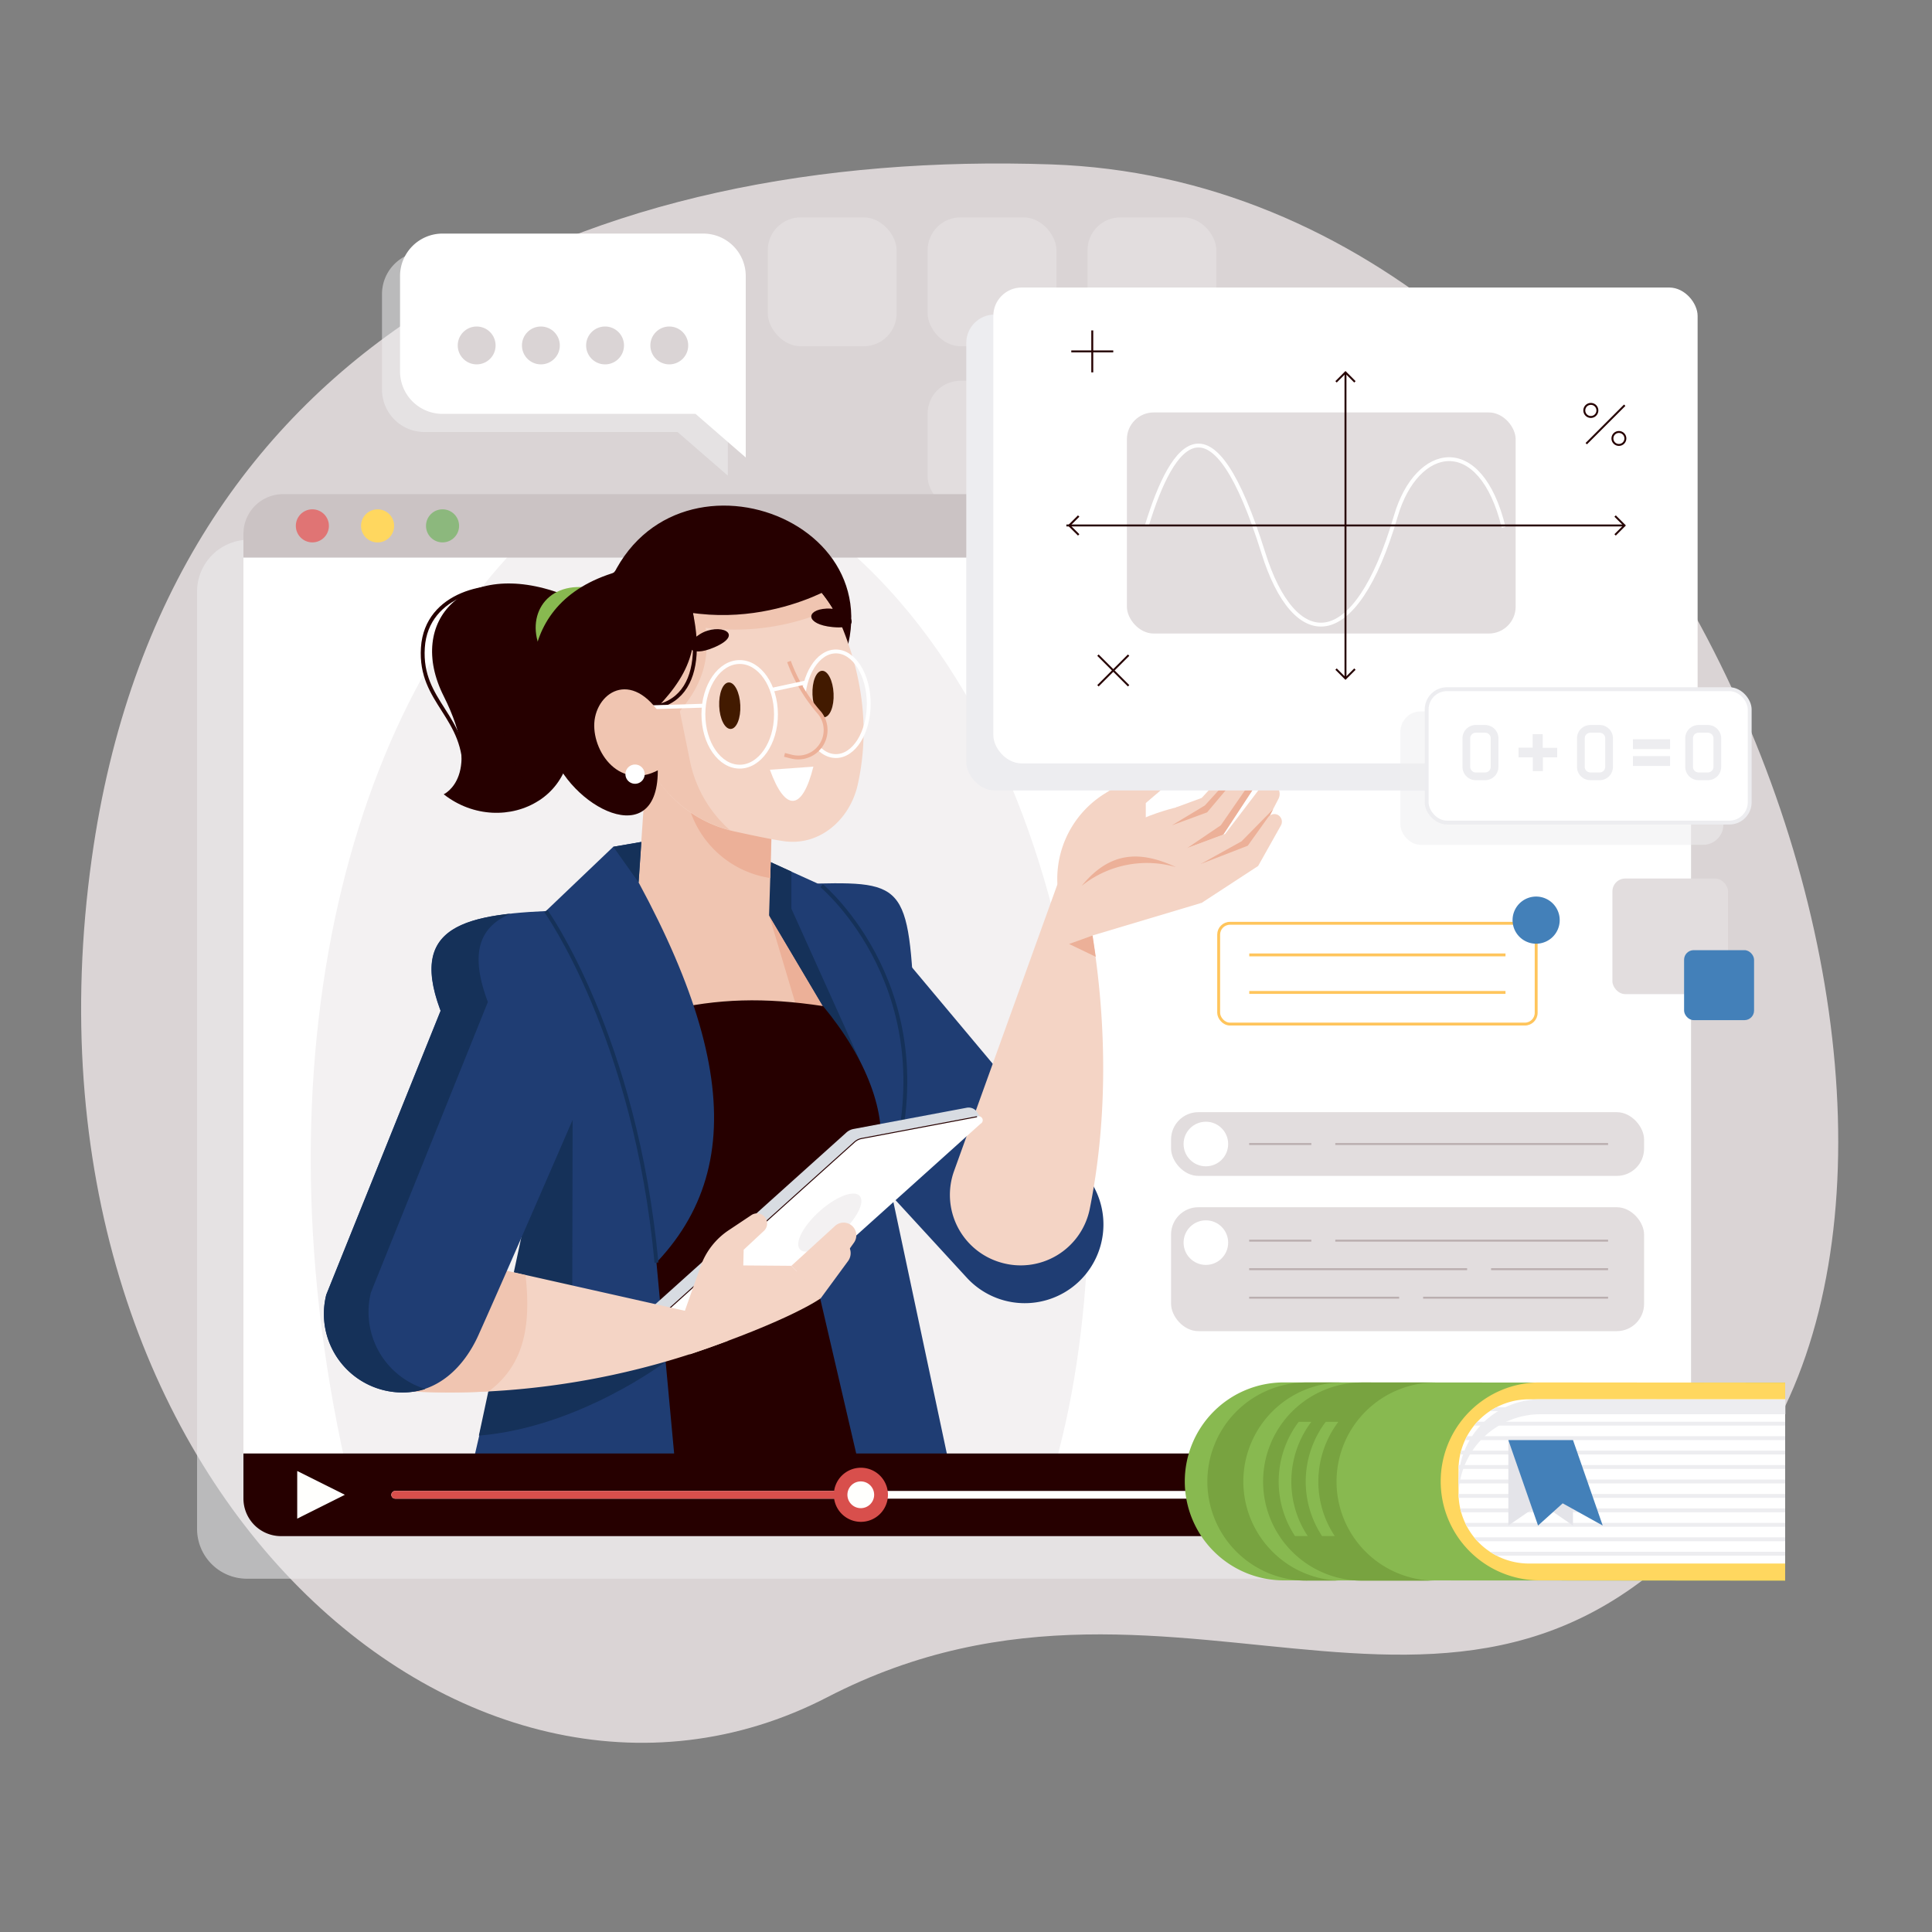 <svg xmlns="http://www.w3.org/2000/svg" xmlns:xlink="http://www.w3.org/1999/xlink" viewBox="0 0 500 500"><rect x="0" y="0" width="500" height="500" fill="#808080" stroke="none"/><defs><clipPath id="clip-path"><path d="M395.68,362.14H462a0,0,0,0,1,0,0v42.5a0,0,0,0,1,0,0H395.68a18.21,18.21,0,0,1-18.21-18.21v-6.08A18.21,18.21,0,0,1,395.68,362.14Z" fill="none"/></clipPath></defs><title>artwork mistar web</title><g style="isolation:isolate"><g id="BACKGROUND"><path d="M272.08,42.55C433.33,48.1,520.92,286.54,452,380.81S307.34,391,214.14,439.22,1.27,382.76,23.75,222.15C42.74,86.46,153.05,38.46,272.08,42.55Z" fill="#dad4d5"/><rect x="198.7" y="56.26" width="33.34" height="33.34" rx="8.5" fill="#e2ddde"/><rect x="240.07" y="56.26" width="33.34" height="33.34" rx="8.5" fill="#e2ddde"/><rect x="281.45" y="56.26" width="33.34" height="33.34" rx="8.5" fill="#e2ddde"/><rect x="240.07" y="98.54" width="33.34" height="33.34" rx="8.5" fill="#e2ddde"/><rect x="281.45" y="98.54" width="33.34" height="33.34" rx="8.5" fill="#e2ddde"/></g><g id="OBJECTS"><path d="M425.64,153.12a13.44,13.44,0,0,0-13.44-13.44H64.38A13.43,13.43,0,0,0,51,153.12V388h0v7.67a12.9,12.9,0,0,0,12.9,12.9H412.73a12.89,12.89,0,0,0,12.9-12.9V388h0Z" fill="#ededf0" opacity="0.53" style="mix-blend-mode:multiply"/><path d="M437.64,139V377H63V139a10.27,10.27,0,0,1,10.27-10.27H427.37A10.27,10.27,0,0,1,437.64,139Z" fill="#fff"/><path d="M89.46,379.13h183.6c20.89-74.79,6.38-200.34-68.69-248.28H145.5C92.73,173.37,64.86,269.63,89.46,379.13Z" fill="#f3f1f2"/><path d="M437.63,138.15v6.16H63v-6.16a10.27,10.27,0,0,1,10.28-10.27H427.36A10.27,10.27,0,0,1,437.63,138.15Z" fill="#cbc3c4"/><circle cx="80.84" cy="136.09" r="4.28" fill="#e07474"/><path d="M102,136.09a4.28,4.28,0,1,1-4.28-4.27A4.27,4.27,0,0,1,102,136.09Z" fill="#ffd75f"/><circle cx="114.53" cy="136.09" r="4.28" fill="#8cb87d"/><path d="M280.73,303.72,228.3,241.14l-28.85,34.27,50.72,55.22a20.36,20.36,0,0,0,32-2.47h0A20.36,20.36,0,0,0,280.73,303.72Z" fill="#1f3d73"/><path d="M282,313a18.23,18.23,0,0,1-23.08,13.71,18.22,18.22,0,0,1-12-23.68l26.68-74,0-.1,6-1.64S291.1,267.83,282,313Z" fill="#f4d4c5"/><path d="M321.26,201.6l-5,8.49-11.88,7.09v-8.24L311,206.5l6.84-7.4a2,2,0,0,1,2.4-.39l.29.16a2,2,0,0,1,.77.79A1.93,1.93,0,0,1,321.26,201.6Z" fill="#f4d4c5"/><path d="M325.11,203l-8.53,13-1.24,1.89-12.82,7.16-6-7.36,15.92-7.47,8.5-10.32a2.58,2.58,0,0,1,2-.95,2.46,2.46,0,0,1,.89.16,2.57,2.57,0,0,1,1.35,1.13A2.61,2.61,0,0,1,325.11,203Z" fill="#f4d4c5"/><path d="M325.11,203l-8.53,13-9.35,3.49,8.72-5.91,9.21-13.34A2.61,2.61,0,0,1,325.11,203Z" fill="#ecb098"/><path d="M331.17,205.47a2.69,2.69,0,0,1-.3,1.26l-.81,1.56-4.34,8.37-5.1,5.87-9.68,11.17-17.23-9.2,23.35-8.67,9.23-12.11a2.75,2.75,0,0,1,4.88,1.75Z" fill="#f4d4c5"/><polygon points="329.47 209.44 325.72 216.66 320.62 222.53 310.76 223.59 321.3 217.74 329.47 209.44" fill="#ecb098"/><path d="M310.93,233.7l14.68-9.59,5.9-10.51a2,2,0,0,0-.8-2.7h0a2,2,0,0,0-2.52.6l-5.27,7.37-12.16,4.72Z" fill="#f4d4c5"/><path d="M306.13,198.19a3,3,0,0,1-1,2.28l-8.6,7.36v9.87l-22.87,11.22h0a26,26,0,0,1,12.16-23.48l15.68-9.82a3,3,0,0,1,4.6,1.92A2.88,2.88,0,0,1,306.13,198.19Z" fill="#f4d4c5"/><path d="M273.63,228.91c10.06-15.57,31-20,31-20l6.17,24.8-30.09,9Z" fill="#f4d4c5"/><path d="M321.3,199.66l-8.89,10.57-9.1,3.35,8.51-5.13,8.71-9.58A2,2,0,0,1,321.3,199.66Z" fill="#ecb098"/><path d="M304.34,224.41c-9.91-4.64-17.47-3.62-24.41,4.86A27,27,0,0,1,304.34,224.41Z" fill="#ecb098"/><polygon points="282.76 242.11 276.68 244.3 283.58 247.62 282.76 242.11" fill="#ecb098"/><polygon points="193.02 282.67 228.15 296.69 246.97 385.27 223.7 385.27 193.02 282.67" fill="#1f3d73"/><path d="M133.82,296.77c11.66,20.74,23.67,47.18,38.68,59.34a106.65,106.65,0,0,0,10.32,7.55l4.62-10.11,20.62-45.08,6-13.19,8.28-18.13,6.51-14.24a24.46,24.46,0,0,0-14.58-33.47,20.09,20.09,0,0,0-2.68-.77L193,224.82l-36,6.7c-.64.09-1.34.26-2,.41-21.74,4.81-32.15,12-36.05,20.49C112.24,267.19,123.77,279,133.82,296.77Z" fill="#f0c5b1"/><polygon points="199.04 236.89 206.84 262.97 216.33 264.69 199.04 236.89" fill="#ecb098"/><path d="M237.09,271.11l-9.32,14.24-4.7-7.93-33.3-56.18-2.06-3.47,5.09,2.32,12,5.48,6.81,3.09C236.07,228.1,235.26,230,237.09,271.11Z" fill="#1f3d73"/><polygon points="223.84 277.37 223.07 277.42 189.77 221.24 192.8 220.09 204.81 225.56 204.81 235.16 223.84 277.37" fill="#153159"/><path d="M212.64,229.22s33.2,27.61,17.4,76.36" fill="none" stroke="#153159" stroke-miterlimit="10"/><polygon points="200.14 201.7 198.9 241.19 164.91 233.44 168.56 179.57 200.14 201.7" fill="#f0c5b1"/><path d="M199.65,214.79l-.31,12.44A25.94,25.94,0,0,1,177.6,205.7Z" fill="#ecb098"/><path d="M215,177.78c24.4-42.09-42.26-67.47-57.93-25.22Z" fill="#260000"/><path d="M222,203c-2.06,9.22-9.95,16-19.12,14.7-2.93-.41-7.82-1.43-13-2.57a32.59,32.59,0,0,1-24.75-25.27l-3.09-15.23L160,165.8a21.64,21.64,0,0,1,11.87-24.48,22,22,0,0,1,6.94-1.9,37.82,37.82,0,0,1,7.67,0c1,.1,2.11.23,3.14.43h.06l.16,0,2.09.45h0a37.39,37.39,0,0,1,10.41,4.27,38.13,38.13,0,0,1,13.08,12.89,37.28,37.28,0,0,1,3,6.07C223.82,177.38,224.74,190.54,222,203Z" fill="#f4d4c5"/><path d="M182.6,162.47c1.49,11.22-2.81,18.17-11.34,26.63,1.93,7.18,2.5,12.62,2.12,16.6a32.59,32.59,0,0,1-8.24-15.86l-3.09-15.23L160,165.8a21.52,21.52,0,0,1,1.21-13.47c.28-.09.57-.2.85-.28,9.83-9.86,19.33-12.76,27.62-12.22l.16,0,2.09.45h0a37.39,37.39,0,0,1,10.41,4.27,38.13,38.13,0,0,1,13.08,12.89A60.65,60.65,0,0,1,182.6,162.47Z" fill="#f0c5b1"/><path d="M178.57,197l-3.1-15.24-2.07-8.81a21.53,21.53,0,0,1,18.82-26.38,37,37,0,0,1,7.66,0c1.06.09,2.11.22,3.15.41l.21.06,2.09.44,0,0c.57.14,1.14.32,1.71.48a38.58,38.58,0,0,0-4.73-3.31,37.41,37.41,0,0,0-10.41-4.28l0,0-2.09-.44-.21-.06c-1.05-.19-2.09-.32-3.15-.41a37.11,37.11,0,0,0-7.67,0A21.52,21.52,0,0,0,160,165.8l2.07,8.81,3.1,15.23a32.51,32.51,0,0,0,23.74,25A32.53,32.53,0,0,1,178.57,197Z" fill="#f0c5b1"/><path d="M145.36,180.21c5.14,12.89,1.21,22.41-5.94,27-6.93,4.48-16.9,4.39-24.59-1.65,0,0,10.4-4.7,0-25.4-9.84-19.56,5.53-35.79,30.57-26.44q2.16.81,4.41,1.87S138.3,162.51,145.36,180.21Z" fill="#260000"/><path d="M145.36,180.21c5.14,12.89,1.21,22.41-5.94,27a29.26,29.26,0,0,1-2.37-3c-9.83-14.06-14.69-40.24,8.35-50.53q2.16.81,4.41,1.87S138.3,162.51,145.36,180.21Z" fill="#260000" opacity="0.3" style="mix-blend-mode:multiply"/><path d="M140.49,169.19l11.94-17.08C140.7,150.41,135.57,160.4,140.49,169.19Z" fill="#88b950"/><path d="M176.08,149.51c6.44,16.86,6,35.36-12.35,33.66" fill="none" stroke="#260000" stroke-miterlimit="10"/><path d="M168,185.26c10.26-10.17,14.44-18.15,9.71-34,0,0-2.92-8.73-20.55-2.47-26.29,9.35-21.43,37.06-11.21,51.68C155.35,213.87,177.27,219.85,168,185.26Z" fill="#260000"/><path d="M191.59,182.5c.16,3.32-.94,6.08-2.46,6.15s-2.87-2.57-3-5.89.94-6.07,2.46-6.14S191.44,179.18,191.59,182.5Z" fill="#421a00"/><path d="M215.47,162.29c-7.06-.69-7.06-4.5-1.57-4.79C219.8,157.2,224.25,163.15,215.47,162.29Z" fill="#260000"/><path d="M215.73,179.49c.16,3.32-.94,6.07-2.46,6.14s-2.87-2.56-3-5.88.94-6.07,2.46-6.15S215.58,176.17,215.73,179.49Z" fill="#421a00"/><ellipse cx="216.33" cy="182.13" rx="8.5" ry="13.54" fill="none" stroke="#fff" stroke-miterlimit="10"/><path d="M204.19,171.2a41.92,41.92,0,0,0,7.91,13.3,7.09,7.09,0,0,1-7.3,11.31l-1.77-.45" fill="#f4d4c5" stroke="#ecb098" stroke-miterlimit="10"/><path d="M184.84,167.54c-6.52,2.81-8.35-.53-3.69-3.43C186.17,161,193,164.05,184.84,167.54Z" fill="#260000"/><path d="M156.8,150.29c29.81,18.82,58.28,1.9,58.28,1.9S187.34,116.88,156.8,150.29Z" fill="#260000"/><path d="M210.5,198.41l-11.25.8C203.24,210.21,207.63,209.93,210.5,198.41Z" fill="#fff"/><polygon points="136.04 385.27 223.7 385.27 204.81 303.96 144.34 310.62 136.04 385.27" fill="#260000"/><path d="M122.28,280.18c11.66,20.73,35.21,63.77,50.22,75.93,3.4.36,5.48.48,5.48.48l9.46-3,20.62-45.08,6-13.19L213,260.37C182.63,255.8,165,261.59,122.28,280.18Z" fill="#260000"/><path d="M213,260.37c22.7,27.42,21.41,56.91-16.08,60.12Z" fill="#260000"/><polygon points="168.18 308.27 175.31 385.27 120.86 385.27 141.28 296.69 168.18 308.27" fill="#1f3d73"/><path d="M141.28,235.78l17.44-16.64,7.26-1.25-.71,10.48c29,53.6,26.12,87.73-11.43,111.19,0,0-27-51.25-36.88-71.26C103.55,241.14,117,236.89,141.28,235.78Z" fill="#1f3d73"/><polygon points="158.72 219.14 165.27 228.37 165.98 217.89 158.72 219.14" fill="#153159"/><path d="M148.22,276.07,148.09,341l24.17,11.41s-22.37,17-48.33,19.13l12.18-56.91Z" fill="#153159"/><path d="M250.2,286.68l-29.3,5.5a3.85,3.85,0,0,0-1.86.92l-53.15,47.77a1,1,0,0,0,.89,1.8l29.87-5.61a3.81,3.81,0,0,0,1.85-.92l55.43-46.56L253,288A2.66,2.66,0,0,0,250.2,286.68Z" fill="#d8dce2"/><path d="M252.85,289,223,294.64a3.8,3.8,0,0,0-1.86.92L168,343.34a1,1,0,0,0,.89,1.79l29.87-5.61a3.8,3.8,0,0,0,1.85-.91l53.15-47.78A1,1,0,0,0,252.85,289Z" fill="#fff"/><path d="M220.61,315.91c-3.15,4.15-8.32,7.73-11.56,8s-3.3-2.86-.15-7,8.33-7.73,11.56-8S223.77,311.76,220.61,315.91Z" fill="#f3f1f2"/><path d="M252.85,289,223,294.64a3.8,3.8,0,0,0-1.86.92L168,343.34a1,1,0,0,0,.89,1.79l29.87-5.61a3.8,3.8,0,0,0,1.85-.91" fill="none" stroke="#260000" stroke-miterlimit="10" stroke-width="0.25"/><path d="M188.37,347a204.09,204.09,0,0,1-61.89,13.1c-1.65.09-3.32.17-5,.21a172.19,172.19,0,0,1-17.92-.41,18.26,18.26,0,1,1,5.55-36l18.19,4.1,11.21,2.52L186,341.19Z" fill="#f4d4c5"/><path d="M126.48,360.09c-1.65.09-3.32.17-5,.21a172.19,172.19,0,0,1-17.92-.41,18.26,18.26,0,1,1,5.55-36L136,330C137.6,344,135.15,353.62,126.48,360.09Z" fill="#f0c5b1"/><path d="M178.52,350.51C204.87,341.58,212.4,336,212.4,336l-26.31-10.81-10.78,18Z" fill="#f4d4c5"/><path d="M212.4,336l7.07-9.63a3.45,3.45,0,0,0-.86-4.92h0a3.46,3.46,0,0,0-4.24.31l-13.13,11.84Z" fill="#f4d4c5"/><polygon points="190.85 327.48 204.81 327.59 211.63 334.74 194.66 339.56 190.85 327.48" fill="#f4d4c5"/><path d="M211.63,334.74,221,321.61a3.29,3.29,0,0,0-1.76-5.07h0a3.29,3.29,0,0,0-3.13.73l-11.3,10.32Z" fill="#f4d4c5"/><path d="M176.62,341l4.69-13.26a18.71,18.71,0,0,1,7.31-9.38l5.85-3.9a2.62,2.62,0,0,1,3.71.87h0a2.61,2.61,0,0,1-.48,3.22l-5.24,4.89-.31,13Z" fill="#f4d4c5"/><path d="M123.76,345.66c10-22.23,39.1-89.77,39.1-89.77l-44.5-5.1L84.44,335.07a20.35,20.35,0,0,0,19.74,25.3h0C113.25,360.38,120,353.93,123.76,345.66Z" fill="#1f3d73"/><path d="M141.28,235.78s23.2,32.42,28.61,91" fill="none" stroke="#153159" stroke-miterlimit="10"/><ellipse cx="191.43" cy="184.87" rx="9.39" ry="13.54" fill="none" stroke="#fff" stroke-miterlimit="10"/><line x1="199.73" y1="178.52" x2="208.56" y2="176.62" fill="none" stroke="#fff" stroke-miterlimit="10"/><line x1="182.17" y1="182.63" x2="163.73" y2="183.17" fill="none" stroke="#fff" stroke-miterlimit="10"/><path d="M173.68,190c-7.63-17-18-12.47-19.68-4.39-1.57,7.61,5.72,19.51,16.57,13.58Z" fill="#f0c5b1"/><path d="M166.84,200.35a2.49,2.49,0,1,1-2.49-2.49A2.49,2.49,0,0,1,166.84,200.35Z" fill="#fff"/><path d="M96,334.48l30.26-75.17c-4.88-12.95-2-19.48,5.86-22.86-16.35,1.8-24.86,7.1-18.06,25.13L84.44,335.07a20.33,20.33,0,0,0,25.66,24.41A20.86,20.86,0,0,1,96,334.48Z" fill="#153159"/><path d="M120.21,200.74c.77-15.42-11.7-18.81-10.77-33.12s17.69-17.24,25.39-14.77" fill="none" stroke="#260000" stroke-miterlimit="10"/><path d="M63,376.16H437.63a0,0,0,0,1,0,0v11.65a9.74,9.74,0,0,1-9.74,9.74H72.69A9.74,9.74,0,0,1,63,387.81V376.16A0,0,0,0,1,63,376.16Z" fill="#260000"/><polygon points="89.25 386.85 76.92 393.02 76.92 380.69 89.25 386.85" fill="#fffffd"/><line x1="102.28" y1="386.85" x2="395.13" y2="386.85" fill="none" stroke="#fffffd" stroke-linecap="round" stroke-linejoin="round" stroke-width="2"/><line x1="102.28" y1="386.85" x2="222.77" y2="386.85" fill="none" stroke="#d84f4c" stroke-linecap="round" stroke-linejoin="round" stroke-width="2"/><path d="M229.8,386.85a7,7,0,1,1-7-7A7,7,0,0,1,229.8,386.85Z" fill="#d84f4c"/><path d="M226.23,386.85a3.46,3.46,0,1,1-3.46-3.46A3.46,3.46,0,0,1,226.23,386.85Z" fill="#fffffd"/><line x1="402.6" y1="386.85" x2="411.58" y2="386.85" fill="none" stroke="#fffffd" stroke-miterlimit="10" stroke-width="4"/><line x1="416.17" y1="386.85" x2="425.15" y2="386.85" fill="none" stroke="#fffffd" stroke-miterlimit="10" stroke-width="4"/><path d="M177.37,65.11H109.86a11,11,0,0,0-11,11v24.7a11,11,0,0,0,11,11h65.5l13,11.29V76.07A11,11,0,0,0,177.37,65.11Z" fill="#ededf0" opacity="0.53" style="mix-blend-mode:multiply"/><path d="M182,60.45H114.53a11,11,0,0,0-11,11V96.11a11,11,0,0,0,11,11H180l13,11.29V71.4A11,11,0,0,0,182,60.45Z" fill="#fff"/><circle cx="123.36" cy="89.4" r="4.9" fill="#dad4d5"/><circle cx="139.98" cy="89.4" r="4.9" fill="#dad4d5"/><path d="M161.49,89.4a4.9,4.9,0,1,1-4.9-4.9A4.9,4.9,0,0,1,161.49,89.4Z" fill="#dad4d5"/><circle cx="173.21" cy="89.4" r="4.9" fill="#dad4d5"/><g style="mix-blend-mode:multiply"><rect x="250.07" y="81.41" width="182.27" height="123.16" rx="7.34" fill="#ededf0"/></g><rect x="257.07" y="74.41" width="182.27" height="123.16" rx="7.34" fill="#fff"/><line x1="282.68" y1="96.37" x2="282.68" y2="85.51" fill="none" stroke="#260000" stroke-miterlimit="10" stroke-width="0.5"/><line x1="288.11" y1="90.94" x2="277.25" y2="90.94" fill="none" stroke="#260000" stroke-miterlimit="10" stroke-width="0.5"/><rect x="291.64" y="106.74" width="100.61" height="57.22" rx="6.94" fill="#e2ddde"/><path d="M296.8,136c6.82-22.21,16.94-35.21,30.16,7.1,8,25.62,23.69,26.75,34.28-9.54,5.39-18.48,21.9-21.77,27.9,2.93" fill="none" stroke="#fff" stroke-miterlimit="10"/><line x1="275.98" y1="135.99" x2="420.43" y2="135.99" fill="none" stroke="#260000" stroke-miterlimit="10" stroke-width="0.5"/><line x1="348.21" y1="96.37" x2="348.21" y2="175.6" fill="none" stroke="#260000" stroke-miterlimit="10" stroke-width="0.5"/><polyline points="345.77 98.82 348.21 96.37 350.65 98.82" fill="none" stroke="#260000" stroke-miterlimit="10" stroke-width="0.5"/><polyline points="417.99 133.55 420.43 135.99 417.99 138.43" fill="none" stroke="#260000" stroke-miterlimit="10" stroke-width="0.5"/><polyline points="350.65 173.16 348.21 175.6 345.77 173.16" fill="none" stroke="#260000" stroke-miterlimit="10" stroke-width="0.5"/><polyline points="279.16 138.43 276.71 135.99 279.16 133.55" fill="none" stroke="#260000" stroke-miterlimit="10" stroke-width="0.5"/><line x1="410.52" y1="114.82" x2="420.47" y2="104.87" fill="none" stroke="#260000" stroke-miterlimit="10" stroke-width="0.5"/><path d="M413.4,106.22a1.69,1.69,0,1,1-1.68-1.69A1.68,1.68,0,0,1,413.4,106.22Z" fill="none" stroke="#260000" stroke-miterlimit="10" stroke-width="0.5"/><circle cx="418.97" cy="113.47" r="1.68" fill="none" stroke="#260000" stroke-miterlimit="10" stroke-width="0.5"/><line x1="284.15" y1="169.55" x2="292.08" y2="177.48" fill="none" stroke="#260000" stroke-miterlimit="10" stroke-width="0.5"/><line x1="284.15" y1="177.48" x2="292.08" y2="169.55" fill="none" stroke="#260000" stroke-miterlimit="10" stroke-width="0.5"/><rect x="362.42" y="184.12" width="83.6" height="34.52" rx="5.25" fill="#ededf0" opacity="0.53" style="mix-blend-mode:multiply"/><rect x="369.22" y="178.36" width="83.6" height="34.52" rx="5.25" fill="#fff" stroke="#ededf0" stroke-miterlimit="10"/><path d="M393,193.49h3.65V190h2.6v3.53H403V196h-3.7v3.57h-2.6V196H393Z" fill="#ededf0"/><path d="M422.6,191.32h9.61v2.54H422.6Zm0,4.36h9.61v2.54H422.6Z" fill="#ededf0"/><path d="M384.36,189.63a1.43,1.43,0,0,1,1.43,1.44v7.4a1.44,1.44,0,0,1-1.43,1.44h-2.43a1.45,1.45,0,0,1-1.44-1.44v-7.4a1.44,1.44,0,0,1,1.44-1.44h2.43m0-2h-2.43a3.44,3.44,0,0,0-3.44,3.44v7.4a3.44,3.44,0,0,0,3.44,3.44h2.43a3.44,3.44,0,0,0,3.43-3.44v-7.4a3.44,3.44,0,0,0-3.43-3.44Z" fill="#ededf0"/><path d="M414,189.63a1.43,1.43,0,0,1,1.43,1.44v7.4a1.44,1.44,0,0,1-1.43,1.44h-2.43a1.45,1.45,0,0,1-1.44-1.44v-7.4a1.44,1.44,0,0,1,1.44-1.44H414m0-2h-2.43a3.44,3.44,0,0,0-3.44,3.44v7.4a3.44,3.44,0,0,0,3.44,3.44H414a3.44,3.44,0,0,0,3.43-3.44v-7.4a3.44,3.44,0,0,0-3.43-3.44Z" fill="#ededf0"/><path d="M442,189.63a1.44,1.44,0,0,1,1.44,1.44v7.4a1.45,1.45,0,0,1-1.44,1.44h-2.43a1.44,1.44,0,0,1-1.43-1.44v-7.4a1.43,1.43,0,0,1,1.43-1.44H442m0-2h-2.43a3.44,3.44,0,0,0-3.43,3.44v7.4a3.44,3.44,0,0,0,3.43,3.44H442a3.44,3.44,0,0,0,3.44-3.44v-7.4a3.44,3.44,0,0,0-3.44-3.44Z" fill="#ededf0"/><rect x="417.29" y="227.36" width="29.92" height="29.92" rx="3.33" fill="#e2ddde"/><rect x="435.84" y="245.9" width="18.11" height="18.11" rx="2.48" fill="#4380b9"/><rect x="315.39" y="238.95" width="82.17" height="26.08" rx="2.92" fill="none" stroke="#ffc55c" stroke-miterlimit="10" stroke-width="0.75"/><line x1="323.31" y1="247.13" x2="389.62" y2="247.13" fill="none" stroke="#ffc55c" stroke-miterlimit="10" stroke-width="0.75"/><line x1="323.31" y1="256.84" x2="389.62" y2="256.84" fill="none" stroke="#ffc55c" stroke-miterlimit="10" stroke-width="0.75"/><path d="M403.65,238.13a6.1,6.1,0,1,1-6.1-6.1A6.1,6.1,0,0,1,403.65,238.13Z" fill="#4380b9"/><rect x="303.07" y="287.83" width="122.42" height="16.49" rx="7.07" fill="#e2ddde"/><rect x="303.07" y="312.43" width="122.42" height="32.07" rx="7.07" fill="#e2ddde"/><circle cx="312.08" cy="296.07" r="5.77" fill="#fff"/><circle cx="312.08" cy="321.59" r="5.77" fill="#fff"/><line x1="345.57" y1="296.07" x2="416.17" y2="296.07" fill="none" stroke="#baaeaf" stroke-miterlimit="10" stroke-width="0.5"/><line x1="323.28" y1="296.07" x2="339.37" y2="296.07" fill="none" stroke="#baaeaf" stroke-miterlimit="10" stroke-width="0.5"/><line x1="345.57" y1="321.08" x2="416.17" y2="321.08" fill="none" stroke="#baaeaf" stroke-miterlimit="10" stroke-width="0.5"/><line x1="323.28" y1="321.08" x2="339.37" y2="321.08" fill="none" stroke="#baaeaf" stroke-miterlimit="10" stroke-width="0.5"/><line x1="385.89" y1="328.46" x2="416.17" y2="328.46" fill="none" stroke="#baaeaf" stroke-miterlimit="10" stroke-width="0.5"/><line x1="323.28" y1="328.46" x2="379.69" y2="328.46" fill="none" stroke="#baaeaf" stroke-miterlimit="10" stroke-width="0.5"/><line x1="368.3" y1="335.84" x2="416.17" y2="335.84" fill="none" stroke="#baaeaf" stroke-miterlimit="10" stroke-width="0.5"/><line x1="323.28" y1="335.84" x2="362.1" y2="335.84" fill="none" stroke="#baaeaf" stroke-miterlimit="10" stroke-width="0.5"/><path d="M462,357.83l-129.76-.06a25.62,25.62,0,0,0-25.62,25.62h0A25.63,25.63,0,0,0,332.23,409l129.76.06Z" fill="#88b950"/><path d="M462,357.83l-63.53-.06a25.62,25.62,0,0,0-25.62,25.62h0A25.63,25.63,0,0,0,398.46,409l63.53.06Z" fill="#ffd75f"/><path d="M395.68,362.14H462a0,0,0,0,1,0,0v42.5a0,0,0,0,1,0,0H395.68a18.21,18.21,0,0,1-18.21-18.21v-6.08A18.21,18.21,0,0,1,395.68,362.14Z" fill="#fff"/><path d="M398.72,362.13a21.27,21.27,0,0,0-21.26,21.26h0c0,.65,0,1.28.1,1.92A21.25,21.25,0,0,1,398.72,366h63.33v-3.82Z" fill="#ededf0"/><path d="M353.39,401.55a25.59,25.59,0,0,0,18.15,7.53h-19a25.65,25.65,0,0,1,0-51.3h19a25.65,25.65,0,0,0-18.15,43.77Z" fill="#78a340"/><path d="M329.31,401.56a25.46,25.46,0,0,0,18.12,7.51h-8.81a25.65,25.65,0,1,1,0-51.29h8.81a25.63,25.63,0,0,0-18.12,43.78Z" fill="#78a340"/><g clip-path="url(#clip-path)"><line x1="462.05" y1="364.71" x2="374.74" y2="364.71" fill="none" stroke="#ededf0" stroke-miterlimit="10"/><line x1="462.05" y1="368.45" x2="374.74" y2="368.45" fill="none" stroke="#ededf0" stroke-miterlimit="10"/><line x1="462.05" y1="372.19" x2="374.74" y2="372.19" fill="none" stroke="#ededf0" stroke-miterlimit="10"/><line x1="462.05" y1="375.93" x2="374.74" y2="375.93" fill="none" stroke="#ededf0" stroke-miterlimit="10"/><line x1="462.05" y1="379.66" x2="374.74" y2="379.66" fill="none" stroke="#ededf0" stroke-miterlimit="10"/><line x1="462.05" y1="383.4" x2="374.74" y2="383.4" fill="none" stroke="#ededf0" stroke-miterlimit="10"/><line x1="462.05" y1="387.14" x2="374.74" y2="387.14" fill="none" stroke="#ededf0" stroke-miterlimit="10"/><line x1="462.05" y1="390.88" x2="374.74" y2="390.88" fill="none" stroke="#ededf0" stroke-miterlimit="10"/><line x1="462.05" y1="394.62" x2="374.74" y2="394.62" fill="none" stroke="#ededf0" stroke-miterlimit="10"/><line x1="462.05" y1="398.36" x2="374.74" y2="398.36" fill="none" stroke="#ededf0" stroke-miterlimit="10"/><line x1="462.05" y1="402.1" x2="374.74" y2="402.1" fill="none" stroke="#ededf0" stroke-miterlimit="10"/></g><path d="M334.2,383.43a25.33,25.33,0,0,0,4.25,14.11h-3.3a25.66,25.66,0,0,1,.94-29.56h3.28A25.55,25.55,0,0,0,334.2,383.43Z" fill="#88b950"/><path d="M341.19,383.43a25.41,25.41,0,0,0,4.25,14.11h-3.29a25.66,25.66,0,0,1,.94-29.56h3.27A25.61,25.61,0,0,0,341.19,383.43Z" fill="#88b950"/><polygon points="407.09 394.81 398.73 389.06 390.36 394.81 390.36 372.7 407.09 372.69 407.09 394.81" fill="#e4e4e9" style="mix-blend-mode:multiply"/><polygon points="414.78 394.81 404.42 389.06 398.05 394.81 390.36 372.7 407.09 372.69 414.78 394.81" fill="#4380b9"/></g></g></svg>